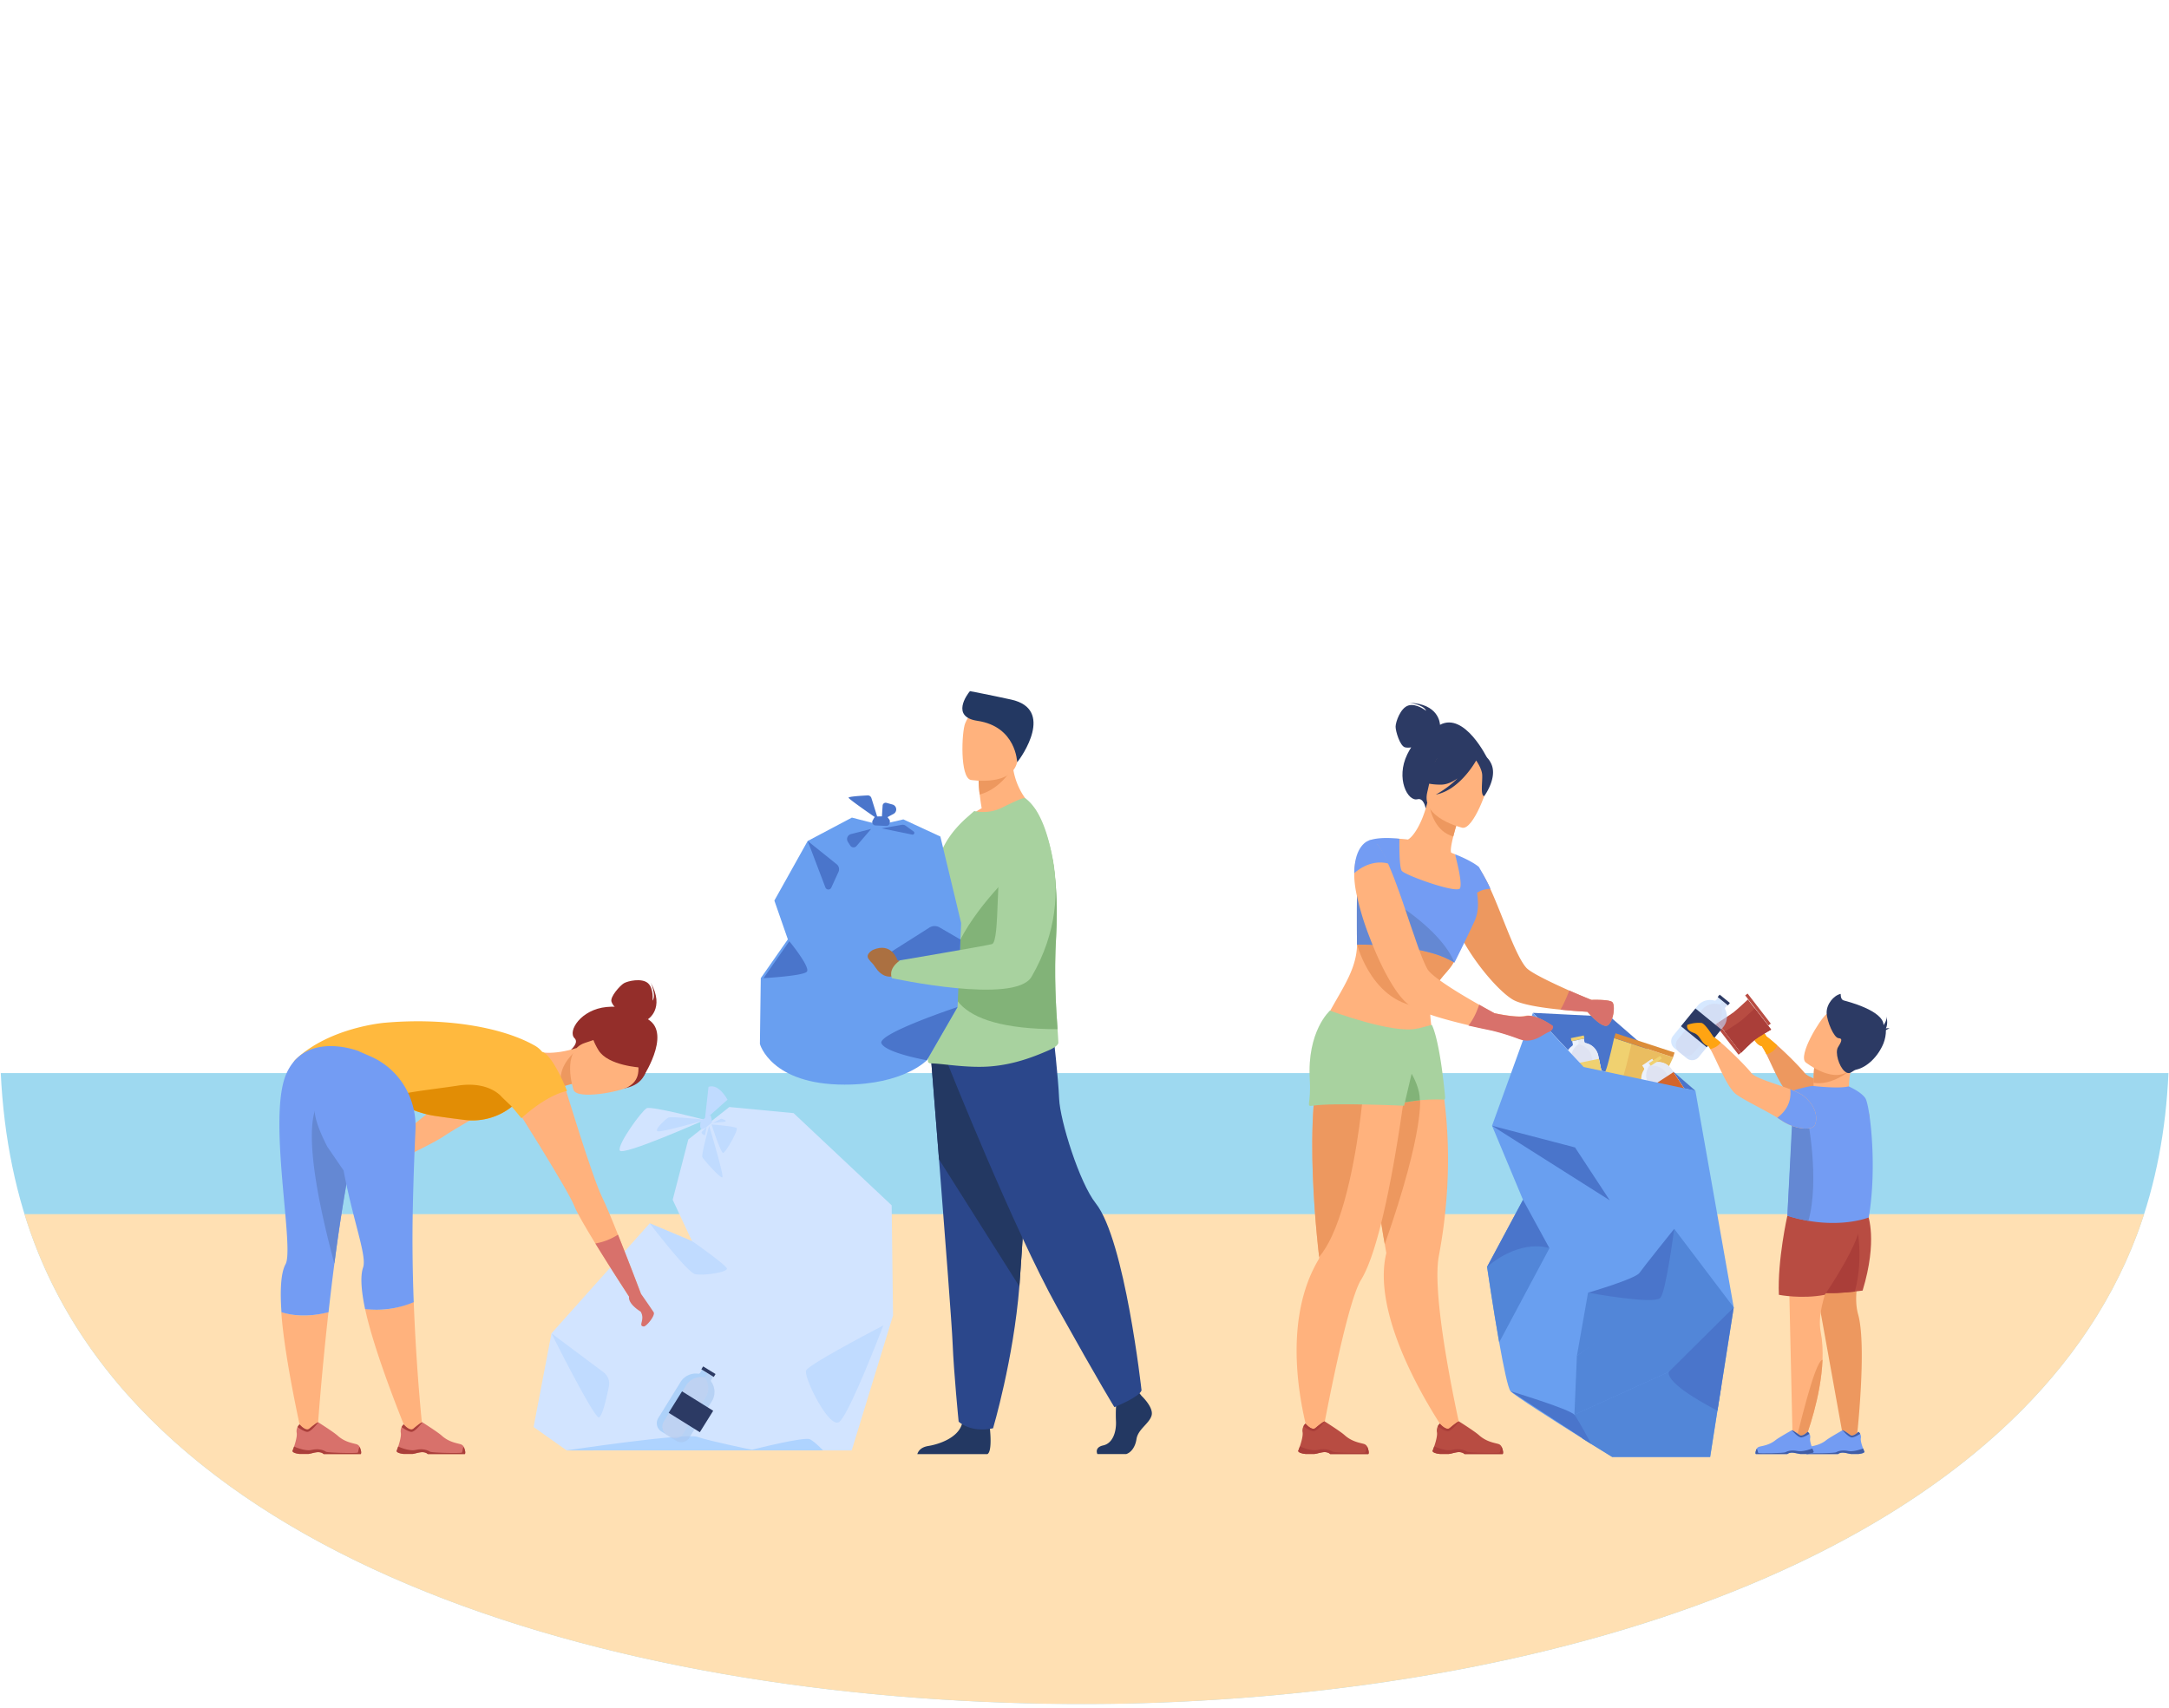 <svg fill="none" xmlns="http://www.w3.org/2000/svg" viewBox="0 0 320 252">
  <path d="M.113 158.348c.448 9.461 2.245 18.434 5.554 26.577 19.78 48.683 93.318 67.953 161.532 66.432 68.214-1.775 131.356-24.595 148.092-69.221 2.764-7.412 4.269-15.418 4.626-23.788H.113z" fill="#9ED9F0"/>
  <path d="M3.615 179.155a70.203 70.203 0 002.052 5.77c19.78 48.683 93.319 67.953 161.532 66.432 68.214-1.775 131.356-24.595 148.093-69.221.366-.984.711-1.978 1.034-2.981H3.615z" fill="#FFE0B3"/>
  <path d="M117.082 164.254l-9.483-.903-6.05 4.786-2.306 8.904 2.848 6.087-6.232-2.618-14.496 16.24-2.641 13.818 4.875 3.453h42.06l6.096-19.912-.205-16.254-14.466-13.601z" fill="#D2E4FF"/>
  <path opacity=".5" d="M95.86 180.509s5.508 7.225 6.683 7.498c1.175.273 4.784-.27 4.696-.812-.088-.542-5.148-4.064-5.148-4.064l-6.232-2.622zM81.363 196.75l7.669 5.734a2.09 2.09 0 01.799 2.089c-.341 1.692-.968 4.439-1.468 4.564-.72.181-7-12.387-7-12.387zM130.313 195.591s-10.972 5.688-11.377 6.638c-.405.95 3.387 8.67 4.876 7.585 1.49-1.085 6.501-14.223 6.501-14.223z" fill="#AED3FF"/>
  <path d="M103.987 165.247s-7.856-2.077-8.579-1.715c-.723.362-4.335 5.327-3.974 6.231.36.904 12.553-4.516 12.553-4.516z" fill="#D2E4FF"/>
  <path d="M104.529 160.371l-.542 4.876 3.342-2.973s-1.264-2.445-2.8-1.903z" fill="#C0DBFF"/>
  <path d="M105.048 165.608c0-.067-.112-1.084-.293-1.034-.181.049-1.4.79-1.4.925 0 .136-.225 1.152.248 1.107.473-.045 1.445-.998 1.445-.998z" fill="#C0DBFF"/>
  <path opacity=".5" d="M104.619 166.144s-1.174 4.245-.993 4.607c.181.362 2.62 3.115 2.935 2.973.316-.142-1.942-7.58-1.942-7.58zM104.981 165.925s1.354 4.244 1.716 4.199c.362-.045 2.257-3.386 1.987-3.658-.27-.271-3.703-.541-3.703-.541zM105.177 165.7l1.154-.592a.2.2 0 01.086-.023.2.2 0 01.087.015l.481.199a.112.112 0 01.054.047.11.11 0 01-.019.133.113.113 0 01-.065.031l-1.778.19zM104.245 166.307l-.659.661a.251.251 0 00-.052.08.231.231 0 00.012.187.256.256 0 00.062.073l.224.171a.132.132 0 00.121.015.13.13 0 00.08-.092l.212-1.095z" fill="#AED3FF"/>
  <path d="M104.101 165.247c-.102-.033-5.08-.541-5.487-.338-.406.203-2.269 1.93-1.524 2.032.745.102 7.011-1.694 7.011-1.694z" fill="#C0DBFF"/>
  <path d="M83.597 214.021s17.501-2.626 19.307-1.994c1.806.632 8.037 1.897 8.037 1.897s7.767-1.987 8.579-1.536c.812.451 1.897 1.626 1.897 1.626l-37.82.007z" fill="#AED3FF"/>
  <path d="M169.893 208.887c-.357 1.202-2.004 2.004-2.226 3.474-.185 1.219-.83 1.978-1.503 2.198h-4.266c-.102-.237-.333-1.014.869-1.276 1.422-.312 1.963-2.039 1.873-3.642a21.34 21.34 0 01.013-2.102c.045-.918.12-1.64.12-1.64l3.029-.712.318.408.306.388s1.824 1.702 1.467 2.904zM145.68 214.568h-10.343c.108-.372.457-1.009 1.601-1.195 1.596-.259 4.363-1.187 4.98-3.232.019-.066.037-.129.053-.202.49-2.182 4.053.669 4.053.669l.025.236c.079.795.289 3.351-.369 3.724z" fill="#233862"/>
  <path d="M137.358 156.199s.542 6.751 1.178 14.867c.863 11.024 1.903 24.563 2.006 27.131.179 4.455.891 11.581.891 11.581s1.692 1.692 5.078.98c0 0 3.018-10.173 3.879-20.936l.04-.531c.801-10.957 2.049-34.028 2.049-34.028l-15.121.936z" fill="#2B478B"/>
  <path d="M137.358 156.199s.542 6.751 1.178 14.867l11.854 18.756.04-.531c.801-10.957 2.049-34.028 2.049-34.028l-15.121.936z" fill="#233862"/>
  <path d="M139.83 157s9.753 24.451 16.16 35.94c6.407 11.489 8.419 14.697 8.419 14.697s3.674-1.47 4.007-2.472c0 0-2.456-22.183-6.747-27.591-2.426-3.056-5.278-12.226-5.411-15.432-.133-3.206-.869-9.554-.869-9.554L139.83 157z" fill="#2B478B"/>
  <path d="M152.661 119.319s-6.593 3.232-10.403 2.034a9.023 9.023 0 012.575-2.093 34.523 34.523 0 01-.293-2.02 18.825 18.825 0 01-.16-2.068l2.545-2.034 2.415-1.947c-.189 5.479 3.321 8.128 3.321 8.128z" fill="#FFB27D"/>
  <path d="M156.141 153.843c.015.41-.849.878-1.229 1.054-2.825 1.258-5.458 2.136-8.443 2.429-3.527.366-7.698-.439-9.131-.41a.589.589 0 01-.396-.161c-.102-.073-.176-4.396-.102-9.825 0-.219 0-.439.014-.658v-.074c.03-2.122.102-4.345.206-6.57.204-4.887.584-9.599 1.228-12.204.776-3.073 2.532-5.107 4.126-6.586l1.318-1.163a6.237 6.237 0 004.097-.498c1.523-.746 3.186-1.584 3.45-1.378 1.991 1.478 3.311 4.831 4.027 9.075.427 2.661.628 5.353.6 8.048 0 1.054-.028 2.137-.086 3.205-.352 5.796 0 10.828.204 13.741.058.848.102 1.507.117 1.975z" fill="#A8D29F"/>
  <path d="M156.023 151.867c-31.974-.044-5.898-23.838-5.898-23.838l5.18-1.156c.427 2.661.628 5.353.6 8.048 0 1.053-.029 2.137-.087 3.205-.35 5.797.002 10.829.205 13.741z" fill="#82B378"/>
  <path d="M141.802 136.21l-.102 2.429-.104 2.253-.322 7.698-4.535 7.858s-3.395 3.6-12.131 3.6c-10.887 0-12.497-6-12.497-6l.13-9.717 3.994-5.721-1.991-5.722 4.913-8.791 6.527-3.453 4.127 1.068 3.467-.804 5.459 2.531 3.065 12.771z" fill="#699FF0"/>
  <path d="M129.542 120.898l-.981-3.14a.554.554 0 00-.559-.388c-.88.045-2.809.163-2.809.335 0 .219 4.349 3.193 4.349 3.193zM130.075 121.031l.142-2.162a.445.445 0 01.562-.4l.887.243a.75.75 0 01.155 1.389l-1.746.93z" fill="#4A75CB"/>
  <path d="M128.745 121.08c.069-.129.14-.259.197-.358a.483.483 0 01.419-.248l1.248-.017a.485.485 0 01.388.195l.193.259a.476.476 0 01.092.368l-.031.19a.486.486 0 01-.503.407l-1.608-.077a.481.481 0 01-.396-.25.483.483 0 01.001-.469zM119.167 124.1l2.607 6.852a.469.469 0 00.426.303.472.472 0 00.445-.275l1.06-2.327a.946.946 0 00-.268-1.127l-4.27-3.426zM116.451 138.886s3.196 3.891 2.574 4.512c-.622.62-6.38.937-6.38.937l3.806-5.449zM141.266 148.595s-11.871 3.945-11.221 5.365c.65 1.419 6.695 2.49 6.695 2.49l4.526-7.855zM141.698 138.639l-.103 2.253-11.033 1.069a.415.415 0 01-.259-.761l6.82-4.331a1.45 1.45 0 011.478-.03l3.097 1.8zM128.522 122.318l-2.981.762a.753.753 0 00-.517.455.747.747 0 00-.049.35c.011.12.05.234.114.335l.353.554a.59.59 0 00.191.184.565.565 0 00.514.036.573.573 0 00.215-.156l2.16-2.52zM130.075 122.229l2.981-.517a.74.74 0 01.552.129l1.189.859a.257.257 0 01.076.306.262.262 0 01-.112.123.267.267 0 01-.164.029l-4.522-.929z" fill="#4A75CB"/>
  <path d="M133.583 142.066l-1.183-.38s-.828-2.741-3.629-1.514c0 0-1.136.603-.636 1.316.501.714.41.338 1.094 1.365.684 1.028 1.767 1.514 2.63 1.126l.983.029.741-1.942z" fill="#AB7041"/>
  <path d="M152.661 119.311s7.24 11.515-.473 24.822c-2.407 4.154-20.593.206-20.593.206s-.708-1.28 1.189-2.63c0 0 12.107-2.049 13.552-2.393 1.279-.305.426-12.072 1.89-15.486 1.463-3.414 4.435-4.519 4.435-4.519z" fill="#A8D29F"/>
  <path d="M149.385 113.29s-1.668 3.087-4.844 3.95a18.825 18.825 0 01-.16-2.068l2.545-2.034 2.459.152z" fill="#ED985F"/>
  <path d="M143.224 115.088s6.296 1.046 6.886-2.884c.591-3.931 1.801-6.444-2.197-7.278-3.999-.833-5.002.549-5.519 1.81-.517 1.262-.797 7.978.83 8.352z" fill="#FFB27D"/>
  <path d="M150.065 112.475s-.129-5.265-5.864-6.111c-3.929-.579-1.551-3.862-1.1-4.381 0 0 3.003.572 6.076 1.247 6.458 1.416 1.57 8.462.888 9.245z" fill="#233862"/>
  <path d="M48.462 193.587c-1.014 9.089-1.529 16.289-1.529 16.289l-2.26 2.469s-2.68-11.597-3.175-18.762c1.284.463 3.642.928 6.964.004zM62.27 210.182l-1.666 2.552s-5.237-12.443-6.745-19.63c2.447.393 4.957.011 7.176-1.093.39 10.275 1.235 18.171 1.235 18.171zM75.31 154.556s-9.58 8.186-11.332 9.154c-1.752.968-9.46 7.904-9.46 7.904-.875-.022-1.647 1.119-1.647 1.119-.841.694-.98 1.674-.949 2.38a.338.338 0 00.595.2c.846-.992 2.54-2.395 2.54-2.395s8.445-3.893 10.552-5.336c2.108-1.443 12.023-6.955 12.023-6.955l-2.323-6.071z" fill="#FFB27D"/>
  <path d="M95.569 150.412s2.585-1.577.427-5.429c0 0 .864 1.897.272 2.677 0 0 .23-1.789-.676-2.586-.906-.796-2.974-.325-3.544.012-.57.337-2.06 1.991-1.837 2.715.224.724 1.117 1.369 1.117 1.369l4.24 1.242z" fill="#942E2A"/>
  <path d="M94.983 158.734s4.654-7.18-.228-8.694c0 0-1.5-1.797-5.243-1.449-3.822.355-5.802 3.586-4.746 4.609.679.655-.517 1.68-.517 1.68l10.734 3.854z" fill="#942E2A"/>
  <path d="M80.701 161.382c0 .023-1.614-1.603-1.67-3.188-.053-1.49-.13-3.373-.13-3.362.298.546 2.731.896 6.161-.186l.03.28.501 4.691s-1.422.334-2.733.738c-1.097.347-2.12.739-2.159 1.027z" fill="#FFB27D"/>
  <path d="M85.597 159.624s-1.422.333-2.733.738c-.7-2.494 1.148-4.504 2.232-5.43l.501 4.692z" fill="#ED985F"/>
  <path d="M85.436 154.323s1.644-1.939 3.297-2.79c1.182-.611 6.015-1.422 6.798 3.446.161.978.102 1.98-.175 2.933-.368 1.223-1.388 3.141-5.946 2.769h-1.497l-2.477-6.358z" fill="#942E2A"/>
  <path d="M84.615 160.836s-1.92-5.817 1.723-6.96c3.643-1.143 5.85-2.658 7.23 1.011 1.379 3.669.215 4.828-.906 5.504-1.12.677-7.455 1.931-8.047.445z" fill="#FFB27D"/>
  <path d="M94.485 157.523s-4.774-.269-6.173-2.532c-1.399-2.262-1.072-3.533-1.072-3.533 1.626.243 3.236.575 4.824.996 1.359.358 4.081 3.227 2.421 5.069z" fill="#942E2A"/>
  <path d="M92.814 191.335s-2.68-4.097-4.976-7.844c-1.464-2.385-2.766-4.623-3.117-5.546-.905-2.385-9.511-15.935-9.511-15.935l8.077-1.829s4.097 13.565 5.546 16.477c.517 1.053 1.422 3.204 2.341 5.531 1.64 4.097 3.38 8.707 3.38 8.707s-1.93 1.536-1.74.439z" fill="#FFB27D"/>
  <path d="M83.66 160.981s-1.99-5.14-3.642-5.766l-.034-.009a3.81 3.81 0 00-1.19-.975c-4.862-2.715-13.243-4.103-22.098-3.308 0 0-8.11.668-13.094 5.43-2.155 2.055 7.93 3.19 7.93 3.19.42.13.831.267 1.236.419 1.774.669 3.42 1.558 5.064 2.393 1.475.747 2.951 1.449 4.525 1.908.598.176 1.208.31 1.825.402 1.726.259 3.193.446 4.384.593a9.356 9.356 0 006.935-1.947c.418.469.892 1.034 1.422 1.7 0-.006 3.508-3.347 6.738-4.03z" fill="#FFB93E"/>
  <path d="M74.018 161.861s-1.837-2.398-6.524-1.66c-3.727.587-11.308 1.314-9.662 2.148 0 0 .477.24.716.358l.258.129.202.097c.13.065.267.129.401.189l.146.067.438.198.118.05c.154.068.309.13.464.196l.096.038c.161.065.324.13.487.19l.076.028c.171.062.34.129.517.181l.056.018c.173.057.347.111.517.163l.023.007a13.7 13.7 0 001.835.408c1.726.258 3.193.446 4.384.592a9.333 9.333 0 006.951-1.96l-1.5-1.437z" fill="#E28D05"/>
  <path d="M54.936 160.116a28.603 28.603 0 00-1.164 3.091 58.973 58.973 0 00-1.093 3.948c-.814 3.322-1.543 7.192-2.185 11.224a283.89 283.89 0 00-1.144 7.947c0 .046-.012.091-.017.13-.317 2.438-.603 4.84-.856 7.124v.046c-3.264.835-5.616.434-6.954 0v-.046c-.212-3.075-.113-5.733.609-7.043 1.347-2.456-2.745-21.848.151-28.183 2.896-6.335 10.692-3.232 10.692-3.232l1.96 4.994z" fill="#739CF3"/>
  <path d="M53.772 163.207a58.973 58.973 0 00-.954 3.383c-.046.188-.094.375-.14.565-.813 3.322-1.542 7.192-2.184 11.225-.418 2.616-.8 5.3-1.145 7.946 0 .046-.011.091-.016.13-6.53-24.273-1.43-24.376-1.43-24.376l5.87 1.127z" fill="#6488D3"/>
  <path d="M60.904 178.369c-.103 4.776-.027 9.438.13 13.648v.129a14.027 14.027 0 01-7.173 1.013c0-.017-.006-.033-.01-.049-.535-2.558-.733-4.771-.283-6.077.59-1.718-1.466-6.809-2.88-14.321l-2.39-3.491c-2.07-4.046-2.262-5.894-1.564-8.23.776-2.621 5.16-5.042 6.222-5.855l1.782.776c4.256 1.89 6.795 6.232 6.557 10.881a439.688 439.688 0 00-.39 11.576z" fill="#739CF3"/>
  <path d="M44.202 214.549h1.292c.432-.067.751-.192 1.195-.25.672-.088.982.187 1.044.25l.012.013h5.48c.139-.196 0-.646-.13-.987a.78.78 0 00-.517-.47c-.58-.168-1.725-.318-2.775-1.268-.59-.534-2.85-1.961-2.85-1.961h-.012c-.05 0-.287.072-1.315.941-.531.447-1.438-.632-1.438-.632a1.367 1.367 0 00-.415 1.244c.083.493-.18 1.411-.387 2.032-.13.376-.236.646-.236.646s-.058.304 1.052.442z" fill="#D8716B"/>
  <path d="M43.9 210.584c.308.218.959.647 1.39.701.582.076 1.67-1.409 1.67-1.409h-.01c-.051 0-.288.072-1.316.941-.531.447-1.437-.632-1.437-.632a1.297 1.297 0 00-.298.399zM44.202 214.549h1.292c.432-.067.751-.192 1.195-.25.672-.088.982.187 1.044.25l.012.013h5.48c.139-.196 0-.646-.13-.987-.164-.149-.212.646-.304.768-.092.121-4.47.046-4.724-.137-.253-.184-1.011-.507-2.069-.259-.921.22-2.277-.344-2.612-.494-.13.376-.236.647-.236.647s-.058.311 1.052.449z" fill="#AA3F3A"/>
  <path d="M59.56 214.549h1.293c.432-.067.751-.192 1.195-.25.673-.088.982.187 1.044.25l.012.013h5.481c.139-.196 0-.646-.129-.987a.779.779 0 00-.517-.47c-.582-.168-1.727-.318-2.777-1.268-.59-.534-2.85-1.961-2.85-1.961H62.3c-.05 0-.286.072-1.315.941-.531.447-1.436-.632-1.436-.632-.125.113-.226.25-.298.402a1.36 1.36 0 00-.117.842c.081.493-.183 1.411-.388 2.032-.13.376-.235.646-.235.646s-.061.304 1.05.442z" fill="#D8716B"/>
  <path d="M59.258 210.584c.307.218.957.647 1.39.701.581.076 1.67-1.409 1.67-1.409h-.012c-.05 0-.286.072-1.315.941-.531.447-1.436-.632-1.436-.632a1.27 1.27 0 00-.297.399zM59.56 214.549h1.293c.432-.067.751-.192 1.194-.25.674-.088.983.187 1.045.25l.012.013h5.481c.139-.196 0-.646-.13-.987-.166-.149-.212.646-.304.768-.092.121-4.472.046-4.725-.137-.254-.184-1.011-.507-2.069-.259-.92.22-2.276-.344-2.613-.494-.129.376-.235.647-.235.647s-.06.311 1.051.449z" fill="#AA3F3A"/>
  <path d="M94.97 195.735c-.905-.088.275-.995-.457-2.197 0 0-1.89-1.108-1.7-2.206 0 0-2.678-4.097-4.976-7.843a9.04 9.04 0 003.337-1.302c1.64 4.097 3.38 8.707 3.38 8.707s.959 1.355 1.88 2.734c.304.46-1.083 2.136-1.464 2.107z" fill="#D8716B"/>
  <path d="M275.64 165.958c-.394.966-3.014.702-5.033-.673-2.019-1.376-4.888-2.62-6.527-3.761-1.229-.834-2.502-3.995-3.468-5.947a11.116 11.116 0 00-.673-1.2c-1.186-.351-1.112-1.581-2.21-1.975-1.301-.454-.905-1.186-.905-1.186a4.67 4.67 0 012.078-.278c.41.059 1.229 1.244 1.713 1.99.454.336.994.79 1.58 1.317 1.581 1.406 3.361 3.22 4.082 4.112.834 1.034 6.234 2.181 7.698 3.38 2.602 2.153 1.665 4.221 1.665 4.221zM266.298 180.825l5.661 31.431 1.961.129s1.541-13.688.221-18.413c-1.319-4.725 2.278-10.701 1.267-14.799-1.011-4.098-9.11 1.652-9.11 1.652z" fill="#ED985F"/>
  <path d="M272.805 163.462l-4.944-.804c-.235-.803-.302-1.907-.306-2.882 0-1.213.093-2.226.093-2.226l3.99-.388 1.771-.172c-.974 1.858-.604 6.472-.604 6.472z" fill="#FFB27D"/>
  <path d="M272.951 157.969s-2.641 2.252-5.396 1.81c0-1.213.093-2.226.093-2.226l3.99-.388 1.313.804z" fill="#ED985F"/>
  <path d="M270.06 188.568c-1 2.783-1.899 5.62-1.449 7.946.134.7.221 1.41.258 2.122.037.666.038 1.342.011 2.02-.22 5.48-2.307 11.065-2.63 11.893l-.041.108-1.736-.185-.746-32.979s7.925-3.201 8.367.996c.226 2.176-.962 5.098-2.034 8.079z" fill="#FFB27D"/>
  <path d="M274.798 190.437s-.507.073-1.259.154c-1.412.155-3.687.339-5.094.122-.671-.102-1.046-1.209-1.223-2.697-.387-3.295.194-8.452.726-8.681.775-.332 7.619-.052 7.619-.052s1.495 3.698-.769 11.154z" fill="#B84C42"/>
  <path d="M273.65 190.591c-1.411.155-3.688.339-5.095.122-.669-.102.925-7.195 2.53-8.838.529-.54 2.817-1.104 2.817-1.104s1.132 4.709-.252 9.82z" fill="#AA3E39"/>
  <path d="M263.695 179.389s-1.473 6.518-1.252 11.674c0 0 3.351.663 6.776 0 0 0 5.671-8.249 5.192-10.899-.48-2.651-9.276-1.622-10.716-.775z" fill="#B84C42"/>
  <path d="M266.389 156.756s4.609 3.654 6.84.749 4.328-4.396 1.48-6.846c-2.848-2.45-4.278-1.792-5.259-1.003-.981.789-4.203 6.075-3.061 7.1z" fill="#FFB27D"/>
  <path d="M278.779 151.75c-.18-.05-.37-.05-.55 0 .373-.687.093-1.754.093-1.754.093.584-.433 1.273-.433 1.273-.031-2.168-5.393-3.51-5.888-3.647-.495-.137-.435-.964-.435-.964-1.022.207-2.107 1.514-2.076 2.787.031 1.274 1.085 3.716 1.766 3.749.681.034.372.585-.093 1.342-.466.758.14 2.813.976 3.536.675.582 1.028.095 1.422-.12.098-.054.203-.094.312-.119 1.563-.349 3.19-1.894 4-3.864.244-.625.368-1.29.364-1.961.171-.105.352-.192.542-.258z" fill="#2C3A64"/>
  <path d="M268.884 200.656c-.22 5.48-2.306 11.065-2.63 11.893l-1.292-.077c.165-.221 2.705-11.656 3.921-11.821l.001.005z" fill="#ED985F"/>
  <path d="M274.184 214.553h-1.093c-.367-.051-.638-.144-1.014-.188-.571-.066-.834.14-.887.188l-.009.009h-4.654c-.116-.147 0-.49.106-.74a.63.63 0 01.435-.352c.493-.129 1.466-.239 2.355-.952.502-.4 2.419-1.471 2.419-1.471h.01c.042 0 .242.056 1.115.706.451.336 1.219-.474 1.219-.474.103.083.189.186.252.302a.913.913 0 01.099.631c-.068.371.155 1.059.334 1.524.108.283.199.484.199.484s.052.229-.886.333z" fill="#739CF3"/>
  <path d="M274.443 211.579c-.259.162-.813.483-1.179.526-.494.057-1.422-1.058-1.422-1.058h.01c.042 0 .242.056 1.115.706.451.336 1.219-.474 1.219-.474a.977.977 0 01.257.3zM274.184 214.553h-1.093c-.367-.051-.638-.144-1.014-.188-.571-.066-.834.14-.887.188l-.009.009h-4.654c-.116-.147 0-.49.106-.74.141-.112.181.482.259.576.077.095 3.793.035 4.007-.103.215-.139.859-.38 1.756-.19.776.165 1.931-.259 2.216-.371.108.283.199.483.199.483s.052.232-.886.336z" fill="#415DA5"/>
  <path d="M266.699 214.553h-1.094c-.367-.051-.637-.144-1.013-.188-.572-.066-.834.14-.887.188l-.011.009h-4.654c-.117-.147 0-.49.105-.74a.644.644 0 01.436-.352c.492-.129 1.464-.239 2.355-.952.5-.4 2.418-1.471 2.418-1.471h.01c.043 0 .243.056 1.116.706.451.336 1.219-.474 1.219-.474a1 1 0 01.258.302.914.914 0 01.1.631c-.07.371.154 1.059.333 1.524.109.283.199.484.199.484s.052.229-.89.333z" fill="#739CF3"/>
  <path d="M266.956 211.579c-.258.162-.813.483-1.179.526-.494.057-1.422-1.058-1.422-1.058h.01c.043 0 .243.056 1.116.706.451.336 1.219-.474 1.219-.474.104.082.191.184.256.3zM266.699 214.553h-1.094c-.367-.051-.637-.144-1.013-.188-.572-.066-.834.14-.887.188l-.011.009h-4.654c-.117-.147 0-.49.105-.74.142-.112.181.482.259.576.077.095 3.793.035 4.007-.103.215-.139.857-.38 1.755-.19.775.165 1.931-.259 2.217-.371.108.283.199.483.199.483s.059.232-.883.336z" fill="#415DA5"/>
  <path d="M275.701 179.646s-3.475 1.422-8.866.505a23.876 23.876 0 01-3.141-.762l.697-12.517.335-6.006s1.86-.57 2.761-.624c0 0 3.775.449 5.239.063 0 0 1.768.746 2.456 1.713.688.967 1.806 10.117.519 17.628z" fill="#739CF3"/>
  <path d="M266.799 180.157c-.984-.196-2-.366-3.103-.768l.732-14.394 2.197-.288s1.901 9.338.174 15.45z" fill="#6488D3"/>
  <path d="M267.782 165.958c-.41.966-3.029.702-5.034-.673-.174-.117-.35-.234-.54-.351-1.961-1.229-4.508-2.371-6-3.41-1.405-.966-2.883-4.989-3.879-6.723a3.745 3.745 0 00-.258-.424c-1.171-.365-1.098-1.581-2.198-1.975-1.303-.454-.922-1.186-.922-1.186a4.727 4.727 0 012.078-.278c.424.059 1.244 1.244 1.712 1.99.321.25.717.556 1.127.893 1.668 1.448 3.761 3.556 4.536 4.536.6.747 3.556 1.551 5.721 2.371.849.337 1.581.673 1.991 1.009 2.604 2.153 1.666 4.221 1.666 4.221z" fill="#FFB27D"/>
  <path d="M267.782 165.958c-.41.966-3.029.702-5.034-.673-.174-.117-.35-.234-.54-.351 2.068-1.537 2.019-3.468 1.916-4.2.849.337 1.581.674 1.991 1.01 2.604 2.146 1.667 4.214 1.667 4.214z" fill="#739CF3"/>
  <path d="M262.192 154.256c-.176.482-.614 1.034-1.58 1.331a11.007 11.007 0 00-.673-1.199c-1.186-.352-1.112-1.581-2.21-1.976-1.301-.453-.905-1.185-.905-1.185a4.67 4.67 0 012.078-.278c.41.058 1.229 1.244 1.713 1.989.451.337.991.79 1.577 1.318z" fill="#FFA412"/>
  <path d="M258.913 153.41c-.558.432-2.047 1.94-2.047 1.94l-3.434-4.439s1.756-1.109 2.343-1.551c.531-.409 2.097-1.876 2.097-1.876l3.432 4.438s-1.833 1.057-2.391 1.488z" fill="#B84C42"/>
  <path d="M258.912 153.41c-.557.432-2.046 1.94-2.046 1.94l-2.419-3.126s1.756-1.11 2.343-1.552c.531-.408 2.097-1.876 2.097-1.876l2.417 3.126s-1.833 1.057-2.392 1.488z" fill="#AA3E39"/>
  <path d="M261.249 151.041l-3.423-4.434-.355.274 3.424 4.433.354-.273zM256.845 155.353l-3.434-4.439-.355.274 3.434 4.439.355-.274z" fill="#B84C42"/>
  <path opacity=".5" d="M254.247 151.528l-3.638 4.458a1.245 1.245 0 01-1.743.175l-1.831-1.49a1.313 1.313 0 01-.186-1.842l3.593-4.404a2.383 2.383 0 012.476-.784.274.274 0 00.304-.115.575.575 0 01.06-.086l.193-.235 1.357 1.108-.192.235a.659.659 0 01-.082.085.242.242 0 00-.055.286 2.388 2.388 0 01-.256 2.609z" fill="#AED3FF"/>
  <path opacity=".3" d="M254.247 151.528l-3.638 4.458a1.245 1.245 0 01-1.743.175l-1.148-.936a1.313 1.313 0 01-.186-1.843l3.593-4.396a2.39 2.39 0 012.475-.786c.043.01.087.01.13 0a.257.257 0 00.176-.119.83.83 0 01.06-.086l.193-.235.679.554-.193.235a.735.735 0 01-.081.086.235.235 0 00-.056.285 2.389 2.389 0 01-.261 2.608z" fill="#CED4EA"/>
  <path opacity=".3" d="M253.499 150.914l-3.638 4.458a1.242 1.242 0 01-1.742.175l-.396-.321a1.318 1.318 0 01-.186-1.844l3.593-4.396a2.39 2.39 0 012.475-.786c.043.01.087.01.13 0a.206.206 0 00.026.106 2.388 2.388 0 01-.262 2.608z" fill="#CED4EA"/>
  <path d="M250.135 148.809L248 151.425l3.801 3.102 2.135-2.616-3.801-3.102zM253.705 146.766l-.291.358 1.512 1.229.291-.358-1.512-1.229z" fill="#2C3A64"/>
  <path d="M253.867 153.832c-.259.388-.732.746-1.538.98a3.659 3.659 0 00-.258-.424c-1.171-.366-1.098-1.581-2.198-1.976-1.303-.454-.922-1.185-.922-1.185a4.699 4.699 0 012.078-.278c.424.058 1.244 1.243 1.712 1.989.32.25.716.556 1.126.894z" fill="#FFA412"/>
  <path d="M237.514 150.003c-.548 0-11.34-.549-11.34-.549l7.498 7.998 16.466 3.506-12.624-10.955z" fill="#4A75CB"/>
  <path d="M244.98 160.239c-.358 1.094-.988 4.496-.988 4.496l-8.707-2.844s1.356-3.103 1.736-4.252c.346-1.034 1.114-4.455 1.114-4.455l8.707 2.844s-1.504 3.116-1.862 4.211z" fill="#F0D170"/>
  <path opacity=".3" d="M244.98 160.239c-.358 1.094-.988 4.496-.988 4.496l-6.135-2.009s1.354-3.102 1.736-4.25c.345-1.035 1.113-4.457 1.113-4.457l6.133 2.008s-1.501 3.117-1.859 4.212z" fill="#DC8D39"/>
  <path d="M238.351 152.47l-.228.696 8.706 2.849.228-.696-8.706-2.849zM235.273 161.871l-.228.697 8.707 2.847.228-.696-8.707-2.848z" fill="#DC8D39"/>
  <path d="M246.629 157.794l3.144 4.818a1.244 1.244 0 01-.361 1.715l-1.975 1.293a1.316 1.316 0 01-1.81-.382l-3.103-4.76a2.382 2.382 0 010-2.596.267.267 0 00-.017-.324.836.836 0 01-.063-.084l-.166-.259 1.468-.958.165.259a.69.69 0 01.057.103c.021.049.058.09.105.115a.234.234 0 00.153.026 2.378 2.378 0 012.403 1.034z" fill="#ECF2FD"/>
  <path d="M246.628 157.794l3.144 4.819a1.244 1.244 0 01-.36 1.714l-1.243.81a1.312 1.312 0 01-1.81-.387l-3.102-4.761a2.373 2.373 0 010-2.596.282.282 0 00.035-.229.253.253 0 00-.052-.095.836.836 0 01-.063-.084l-.167-.259.734-.479.166.258a.8.8 0 01.056.104.25.25 0 00.105.115.249.249 0 00.154.026 2.377 2.377 0 012.403 1.044z" fill="#E5EAF5"/>
  <path opacity=".3" d="M245.814 158.331l3.144 4.818a1.244 1.244 0 01-.361 1.714l-.428.28a1.314 1.314 0 01-1.81-.388l-3.102-4.76a2.378 2.378 0 010-2.596.314.314 0 00.044-.122.208.208 0 00.108.008 2.38 2.38 0 012.405 1.046z" fill="#CED4EA"/>
  <path d="M246.897 158.197l-4.11 2.681 1.846 2.828 4.109-2.68-1.845-2.829z" fill="#D3652C"/>
  <path d="M244.92 155.811l-1.637 1.072.254.387 1.637-1.071-.254-.388z" fill="#F0D170"/>
  <path d="M235.796 155.754l1.164 5.634a1.247 1.247 0 01-.962 1.465l-2.309.478a1.315 1.315 0 01-1.552-1.017l-1.153-5.559a2.382 2.382 0 01.952-2.415.28.28 0 00.103-.137.273.273 0 00-.001-.172.885.885 0 01-.027-.101l-.062-.299 1.715-.354.062.298a.645.645 0 01.014.116.246.246 0 00.056.144c.034.04.08.068.132.08a2.39 2.39 0 011.868 1.839z" fill="#ECF2FD"/>
  <path d="M235.796 155.754l1.164 5.634a1.247 1.247 0 01-.962 1.465l-1.451.3a1.314 1.314 0 01-1.551-1.016l-1.152-5.559a2.382 2.382 0 01.95-2.417.277.277 0 00.117-.199.261.261 0 00-.013-.108.975.975 0 01-.029-.102l-.061-.298.857-.177.063.298a.896.896 0 01.014.116.238.238 0 00.187.224 2.378 2.378 0 011.867 1.839z" fill="#E5EAF5"/>
  <path opacity=".3" d="M234.844 155.952l1.164 5.634a1.24 1.24 0 01-.962 1.463l-.499.104a1.314 1.314 0 01-1.551-1.016l-1.152-5.559a2.382 2.382 0 01.95-2.416.29.29 0 00.085-.096.23.23 0 00.099.046 2.385 2.385 0 011.866 1.84z" fill="#CED4EA"/>
  <path d="M235.895 156.236l-4.805.995.685 3.307 4.804-.995-.684-3.307zM233.661 152.791l-1.907.398.094.452 1.907-.399-.094-.451z" fill="#F0D170"/>
  <path d="M255.784 192.924l-1.859 11.818-.542 3.409-1.068 6.834h-14.458s-1.903-1.163-4.376-2.707c-4.215-2.649-10.039-6.335-10.623-6.994-.382-.425-1.035-3.62-1.681-7.214-.905-5.136-1.785-11.136-1.785-11.136l5.3-9.893-4.566-10.93 6.03-16.662 7.491 7.999 16.477 3.49 5.66 31.986z" fill="#699FF0"/>
  <path d="M234.291 190.746l-1.647 9.329 12.348-8.597-10.701-.732zM253.901 204.742l-1.609 10.243h-14.457s-1.902-1.163-4.375-2.707l-1.2-3.527 13.901-6.306 1.668-.088 6.072 2.385z" fill="#5286D8"/>
  <path d="M255.784 192.923l-1.859 11.819-.542 3.409c-.936-.468-7.462-3.833-7.199-5.706.278-2 9.6-9.522 9.6-9.522zM222.86 205.289s8.779 2.652 9.419 3.475c.64.824 2.47 4.299 2.47 4.299l-11.889-7.774z" fill="#4A75CB"/>
  <path d="M232.644 200.075l-.366 8.689 13.905-6.314 9.599-9.527-8.779-11.596-4.207 11.157-10.152 7.591z" fill="#5286D8"/>
  <path d="M234.291 190.746s6.95-2.011 7.59-2.925c.64-.914 5.122-6.494 5.122-6.494s-1.189 9.05-2.011 10.151c-.822 1.102-10.701-.732-10.701-.732z" fill="#4A75CB"/>
  <path d="M228.595 184.187l-7.416 13.888c-.905-5.136-1.785-11.136-1.785-11.136l4.2-4.946 5.001 2.194z" fill="#5286D8"/>
  <path d="M228.595 184.187s-4.025-1.581-9.205 2.751l5.301-9.893 3.904 7.142zM220.122 166.116l12.248 3.2 5.122 7.804-17.37-11.004z" fill="#4A75CB"/>
  <path d="M212.448 106.951c-.01-.259-.215-3.103-4.539-3.251 0 0 2.127.258 2.494 1.188 0 0-1.448-1.155-2.627-.784-1.179.371-1.872 2.438-1.879 3.117-.006.679.647 2.871 1.396 3.058.299.06.607.06.905 0-.213.333-.407.678-.58 1.034-1.726 3.542.054 7.004 1.515 6.622.937-.246 1.202 1.353 1.202 1.353l9.103-7.369s-3.342-6.915-6.99-4.968z" fill="#2C3A64"/>
  <path d="M237.872 147.88c-.439-.438-3.087-.336-3.087-.336s-1.463-.586-3.263-1.376c-2.503-1.112-5.65-2.605-6.335-3.361-1.594-1.77-3.511-7.712-5.311-11.635a33.413 33.413 0 00-.483-1.054.369.369 0 00-.058-.102c-.088-.162-.162-.308-.234-.44 0-.014-.016-.029-.03-.044a6.67 6.67 0 00-1.01-1.491v-.016c-.395-.424-.775-.6-1.126-.454a5.09 5.09 0 00-1.391 1.186c-.08.072-.149.156-.204.249a6.115 6.115 0 00-1.083 2.166 7.552 7.552 0 00-.249 2.399c.059 1.508.805 3.395 1.874 5.301.042.089.091.176.146.258 2.048 3.586 5.194 7.171 7.11 8.341 1.258.776 4.419 1.244 7.082 1.508 1.771.19 3.337.278 3.981.322.278.307 2.297 2.619 3.058 1.947.833-.719 1.053-2.929.613-3.368z" fill="#ED985F"/>
  <path d="M216.267 137.394c-.166.902-.441 1.78-.82 2.615-.292.667-.627 1.293-.969 1.96-1.007 1.939-3.241 2.827-3.457 6.619-.074 1.306.09 2.957.627 5.112 2.644 10.624-18.24 1.573-17.065-1.179 2.347-5.469 5.524-8.562 5.631-13.135a573.097 573.097 0 01-.009-8.172v-.106c.009-.663 0-1.144-.014-1.271 1.714-6.233 5.116-6.133 6.275-6.069.429.023.881.068 1.25.114.745-.388 2.08-2.276 2.854-5.43l.258.129 4.387 2.062s-.467 1.422-.81 2.793c-.269 1.067-.461 2.099-.3 2.389.346.141.552.228.552.228.075.178 2.506 6.366 1.61 11.341z" fill="#FFB27D"/>
  <path d="M215.443 140.009c-.292.667-.627 1.293-.969 1.96-1.008 1.939-3.241 2.828-3.457 6.619l-.206.011c-8.176.332-10.601-9.248-10.601-9.248-.01-.222-.018-.816-.023-1.602l14.709.576c.216.55.398 1.112.547 1.684z" fill="#ED985F"/>
  <path d="M215.62 211.594l-1.605.837s-8.727-12.038-9.759-22.287c-.185-1.829-.13-3.602.274-5.238l-.467-2.686c-.272-1.564-.647-3.705-1.077-6.14-.989-5.61-2.269-12.78-3.264-18.05l.517-.169 11.189-3.61s3.611 10.517 1.588 26.414a81.806 81.806 0 01-.737 4.654c-.22 1.172-.259 2.767-.162 4.599.425 8.378 3.503 21.676 3.503 21.676z" fill="#FFB27D"/>
  <path d="M204.3 183.596c6.067-17.276 5.171-21.795 5.171-21.795l-7.369 2.305c.94 8.085.606 10.05 1.97 18.191l.228 1.299z" fill="#ED985F"/>
  <path d="M213.197 161.801c.016.177.013.46-.166.457a28.565 28.565 0 00-3.559.092c-.485.049-.999.118-1.528.206-.699.116-3.078.324-3.939.397l-.314.027 3.351-10.644 4.197-1.104s1.116 1.769 1.958 10.569z" fill="#A8D29F"/>
  <path d="M209.472 162.35c-.485.049-.999.118-1.528.206-.7.116-3.078.324-3.939.396l3.808-5.257c.843 1.312 1.672 3.02 1.659 4.655z" fill="#82B378"/>
  <path d="M208.103 154.363s-.402 3.729-1.127 8.791c-.814 5.678-2.035 13.033-3.553 18.688-.804 2.99-1.688 5.504-2.643 7.043-.325.529-.682 1.412-1.054 2.536-2.198 6.631-4.892 21.64-4.892 21.64l-1.231.497s-4.743-13.488-.634-24.434a20.873 20.873 0 011.552-3.25.634.634 0 00.102-.388c-.054-.456-.186-1.599-.338-3.205-.418-4.429-.985-12.377-.477-19.133.033-.42.068-.838.109-1.249.366-3.717 1.098-6.959 2.415-8.88l11.771 1.344z" fill="#FFB27D"/>
  <path d="M201.039 161.986s-.031.356-.098.983c-.34 3.177-1.601 13.305-4.436 19.414-.566 1.219-1.193 2.277-1.889 3.09-.054-.456-.186-1.599-.337-3.205-.419-4.429-.985-12.377-.477-19.133.032-.42.067-.838.108-1.249l7.129.1z" fill="#ED985F"/>
  <path d="M209.195 151.748l.211 1.81-2.255 9.605c-.027-.008-10.531-.478-13.515 0-1.034.167-.177-.291-.397-3.812-.45-7.217 2.974-10.228 2.974-10.228s9.453 3.563 12.982 2.625z" fill="#A8D29F"/>
  <path d="M215.216 120.635s-.466 1.422-.809 2.793c-2.564-.715-3.342-3.411-3.576-4.855l4.385 2.062z" fill="#ED985F"/>
  <path d="M219.887 131.163c-.221-.664-1.698-3.232-1.698-3.232s-.929-.858-3.532-1.879c.043.153 1.148 4.162.745 5.016-.403.855-8.18-1.939-8.604-2.579-.34-.517-.35-3.232-.34-4.295v-.424s-2.901-.388-4.524.268c.413.941.709 1.928.881 2.941.022.145.04.292.055.44.032.307.04.617.023.925-.045.776-.765 1.369-1.729 2.069-.301.218-.625.447-.96.694v.106c-.026 2.185-.03 7.369.009 8.137v.035c1.391-.014 4.622.023 7.895.554a26.64 26.64 0 013.121.686c1.134.306 2.223.758 3.242 1.343l.115.068s1.402-2.765 2.94-6.076c.055-.12.106-.24.151-.361.494-1.308.411-2.654.245-3.859.871-.619 1.965-.577 1.965-.577z" fill="#739CF3"/>
  <path d="M215.756 122.145s-6.133-1.422-5.19-5.225c.942-3.804.786-6.552 4.742-5.807 3.956.744 4.353 2.385 4.347 3.732-.005 1.347-2.279 7.57-3.899 7.3z" fill="#FFB27D"/>
  <path d="M214.586 142.042l-.115-.069a13.7 13.7 0 00-3.242-1.343 26.435 26.435 0 00-3.121-.685c-3.273-.532-6.504-.569-7.895-.555v-.035c-.039-.765-.035-5.947-.009-8.137v-.106c.335-.247.659-.476.96-.694 3.93 2.089 11.306 6.556 13.422 11.624z" fill="#6488D3"/>
  <path d="M220 112.685c-.659-1.38-1.434-1.306-1.921-1.062-2.881-2.666-5.707-.487-5.707-.487a7.492 7.492 0 01-3.447 3.701s.943.965 3.673.944c.835 0 1.673-.388 2.436-.917a14.646 14.646 0 01-3.198 2.384c3.419-.654 5.711-4.611 5.947-5.031.29.428.843 1.338.89 2.107.063 1.045-.296 3.073.302 3.149-.001.005 2.014-2.72 1.025-4.788z" fill="#2C3A64"/>
  <path d="M192.609 214.549h1.325c.443-.069.776-.197 1.227-.258.691-.091 1.009.192 1.073.258l.011.013h5.629c.143-.201 0-.669-.129-1.014a.804.804 0 00-.527-.483c-.598-.172-1.774-.325-2.852-1.302-.605-.548-2.927-2.014-2.927-2.014h-.013c-.051 0-.294.075-1.35.967-.545.459-1.476-.646-1.476-.646a1.324 1.324 0 00-.305.414 1.39 1.39 0 00-.121.863c.084.508-.187 1.451-.403 2.088-.129.388-.242.661-.242.661s-.059.311 1.08.453z" fill="#B84C42"/>
  <path d="M192.298 210.477c.317.222.985.662 1.422.72.599.078 1.717-1.448 1.717-1.448h-.013c-.05 0-.293.075-1.349.967-.546.459-1.477-.646-1.477-.646a1.323 1.323 0 00-.3.407zM192.609 214.55h1.325c.443-.07.776-.198 1.227-.259.691-.091 1.009.193 1.073.259l.011.012h5.629c.143-.201 0-.669-.129-1.014-.171-.153-.22.66-.314.789-.094.13-4.592.047-4.852-.142-.26-.188-1.034-.517-2.124-.258-.946.226-2.339-.353-2.684-.507-.129.388-.242.661-.242.661s-.059.316 1.08.459z" fill="#AA3E39"/>
  <path d="M228.901 151.304s-2.428-1.741-3.878-1.405c-1.293.294-4.039-.292-4.581-.41-.646-.35-1.422-.775-2.239-1.243-1.975-1.112-4.243-2.473-5.794-3.599-.893-.647-1.566-1.216-1.8-1.626-.366-.629-.775-1.623-1.229-2.853a81.33 81.33 0 01-.732-2.093c-.439-1.228-.878-2.56-1.331-3.891-.82-2.429-1.698-4.874-2.532-6.761-.541-1.186-1.069-2.166-1.565-2.766-.396-.483-3.395-.044-3.425 4.199-.009.249-.004.499.014.747.057.893.189 1.779.396 2.649a40.02 40.02 0 001.668 5.559c.205.527.409 1.068.629 1.61 1.58 3.921 3.62 7.58 5.327 8.823.065.054.133.103.205.146.716.454 1.77.905 2.985 1.332 1.726.586 3.775 1.113 5.604 1.551h.015c1.068.234 2.049.454 2.868.616 0 0 .175.044.483.102a32.6 32.6 0 013.878 1.185c2.107.834 3.423-.541 4.361-.937.937-.395.673-.935.673-.935z" fill="#FFB27D"/>
  <path d="M212.426 214.549h1.325c.443-.069.776-.197 1.227-.258.692-.091 1.01.192 1.073.258l.013.013h5.633c.141-.201 0-.669-.13-1.014a.792.792 0 00-.527-.483c-.596-.172-1.774-.325-2.851-1.302-.606-.548-2.928-2.014-2.928-2.014h-.012c-.051 0-.294.075-1.349.967-.547.459-1.477-.646-1.477-.646a1.34 1.34 0 00-.305.414c-.131.267-.174.57-.121.863.084.508-.187 1.451-.404 2.088-.129.388-.241.661-.241.661s-.066.311 1.074.453z" fill="#B84C42"/>
  <path d="M212.116 210.477c.315.222.983.662 1.422.72.597.078 1.715-1.448 1.715-1.448h-.011c-.052 0-.295.075-1.35.967-.547.459-1.476-.646-1.476-.646a1.307 1.307 0 00-.3.407zM212.426 214.55h1.325c.443-.07.776-.198 1.227-.259.692-.091 1.01.193 1.073.259l.013.012h5.633c.141-.201 0-.669-.13-1.014-.17-.153-.218.66-.314.789-.095.13-4.591.047-4.85-.142-.26-.188-1.035-.517-2.126-.258-.945.226-2.339-.353-2.684-.507-.129.388-.241.661-.241.661s-.066.316 1.074.459z" fill="#AA3E39"/>
  <path d="M204.875 127.433c-2.87-.776-5.083 1.422-5.083 1.422.036-4.238 2.143-4.817 2.143-4.817.865-.354 1.906 1.116 2.94 3.395z" fill="#739CF3"/>
  <path d="M228.406 152.323c-.95.402-2.288 1.81-4.427.955a33.27 33.27 0 00-3.938-1.21c-.312-.059-.49-.104-.49-.104-.831-.164-1.828-.388-2.912-.627.891-1.106 1.397-2.508 1.589-3.091.833.478 1.62.905 2.274 1.269.55.119 3.343.716 4.654.418 1.472-.343 3.938 1.433 3.938 1.433s.264.568-.688.957zM237.258 151.246c-.761.672-2.781-1.639-3.059-1.947-.646-.044-2.209-.129-3.98-.322.556-.905 1.068-2.209 1.303-2.809 1.799.79 3.263 1.376 3.263 1.376s2.648-.102 3.087.336c.44.438.22 2.649-.614 3.366z" fill="#D8716B"/>
  <path opacity=".5" d="M105.012 206.767l-3.336 5.395a1.374 1.374 0 01-1.88.442l-2.21-1.368a1.447 1.447 0 01-.47-1.987l3.296-5.329a2.63 2.63 0 012.593-1.213.3.3 0 00.316-.169.838.838 0 01.055-.102l.175-.285 1.644 1.017-.176.284a.885.885 0 01-.077.105.261.261 0 00-.02.322 2.621 2.621 0 01.09 2.888z" fill="#89BEF4"/>
  <path opacity=".3" d="M105.012 206.767l-3.337 5.395a1.369 1.369 0 01-1.88.442l-1.39-.86a1.448 1.448 0 01-.467-1.987l3.295-5.329a2.63 2.63 0 012.594-1.213.297.297 0 00.315-.169.994.994 0 01.054-.102l.177-.286.821.51-.175.284a.885.885 0 01-.077.105.255.255 0 00-.066.157.255.255 0 00.046.165 2.621 2.621 0 01.09 2.888z" fill="#CED4EA"/>
  <path opacity=".3" d="M104.01 203.32a.24.24 0 01-.042-.112.338.338 0 01-.141.013 2.625 2.625 0 00-2.594 1.212l-3.295 5.329a1.448 1.448 0 00.468 1.987l.478.296a1.367 1.367 0 001.88-.442l3.337-5.395a2.624 2.624 0 00-.091-2.888z" fill="#CED4EA"/>
  <path d="M100.623 205.306l-1.973 3.165 4.598 2.866 1.973-3.164-4.598-2.867zM103.737 201.626l-.266.433 1.828 1.126.267-.433-1.829-1.126z" fill="#2C3A64"/>
</svg>